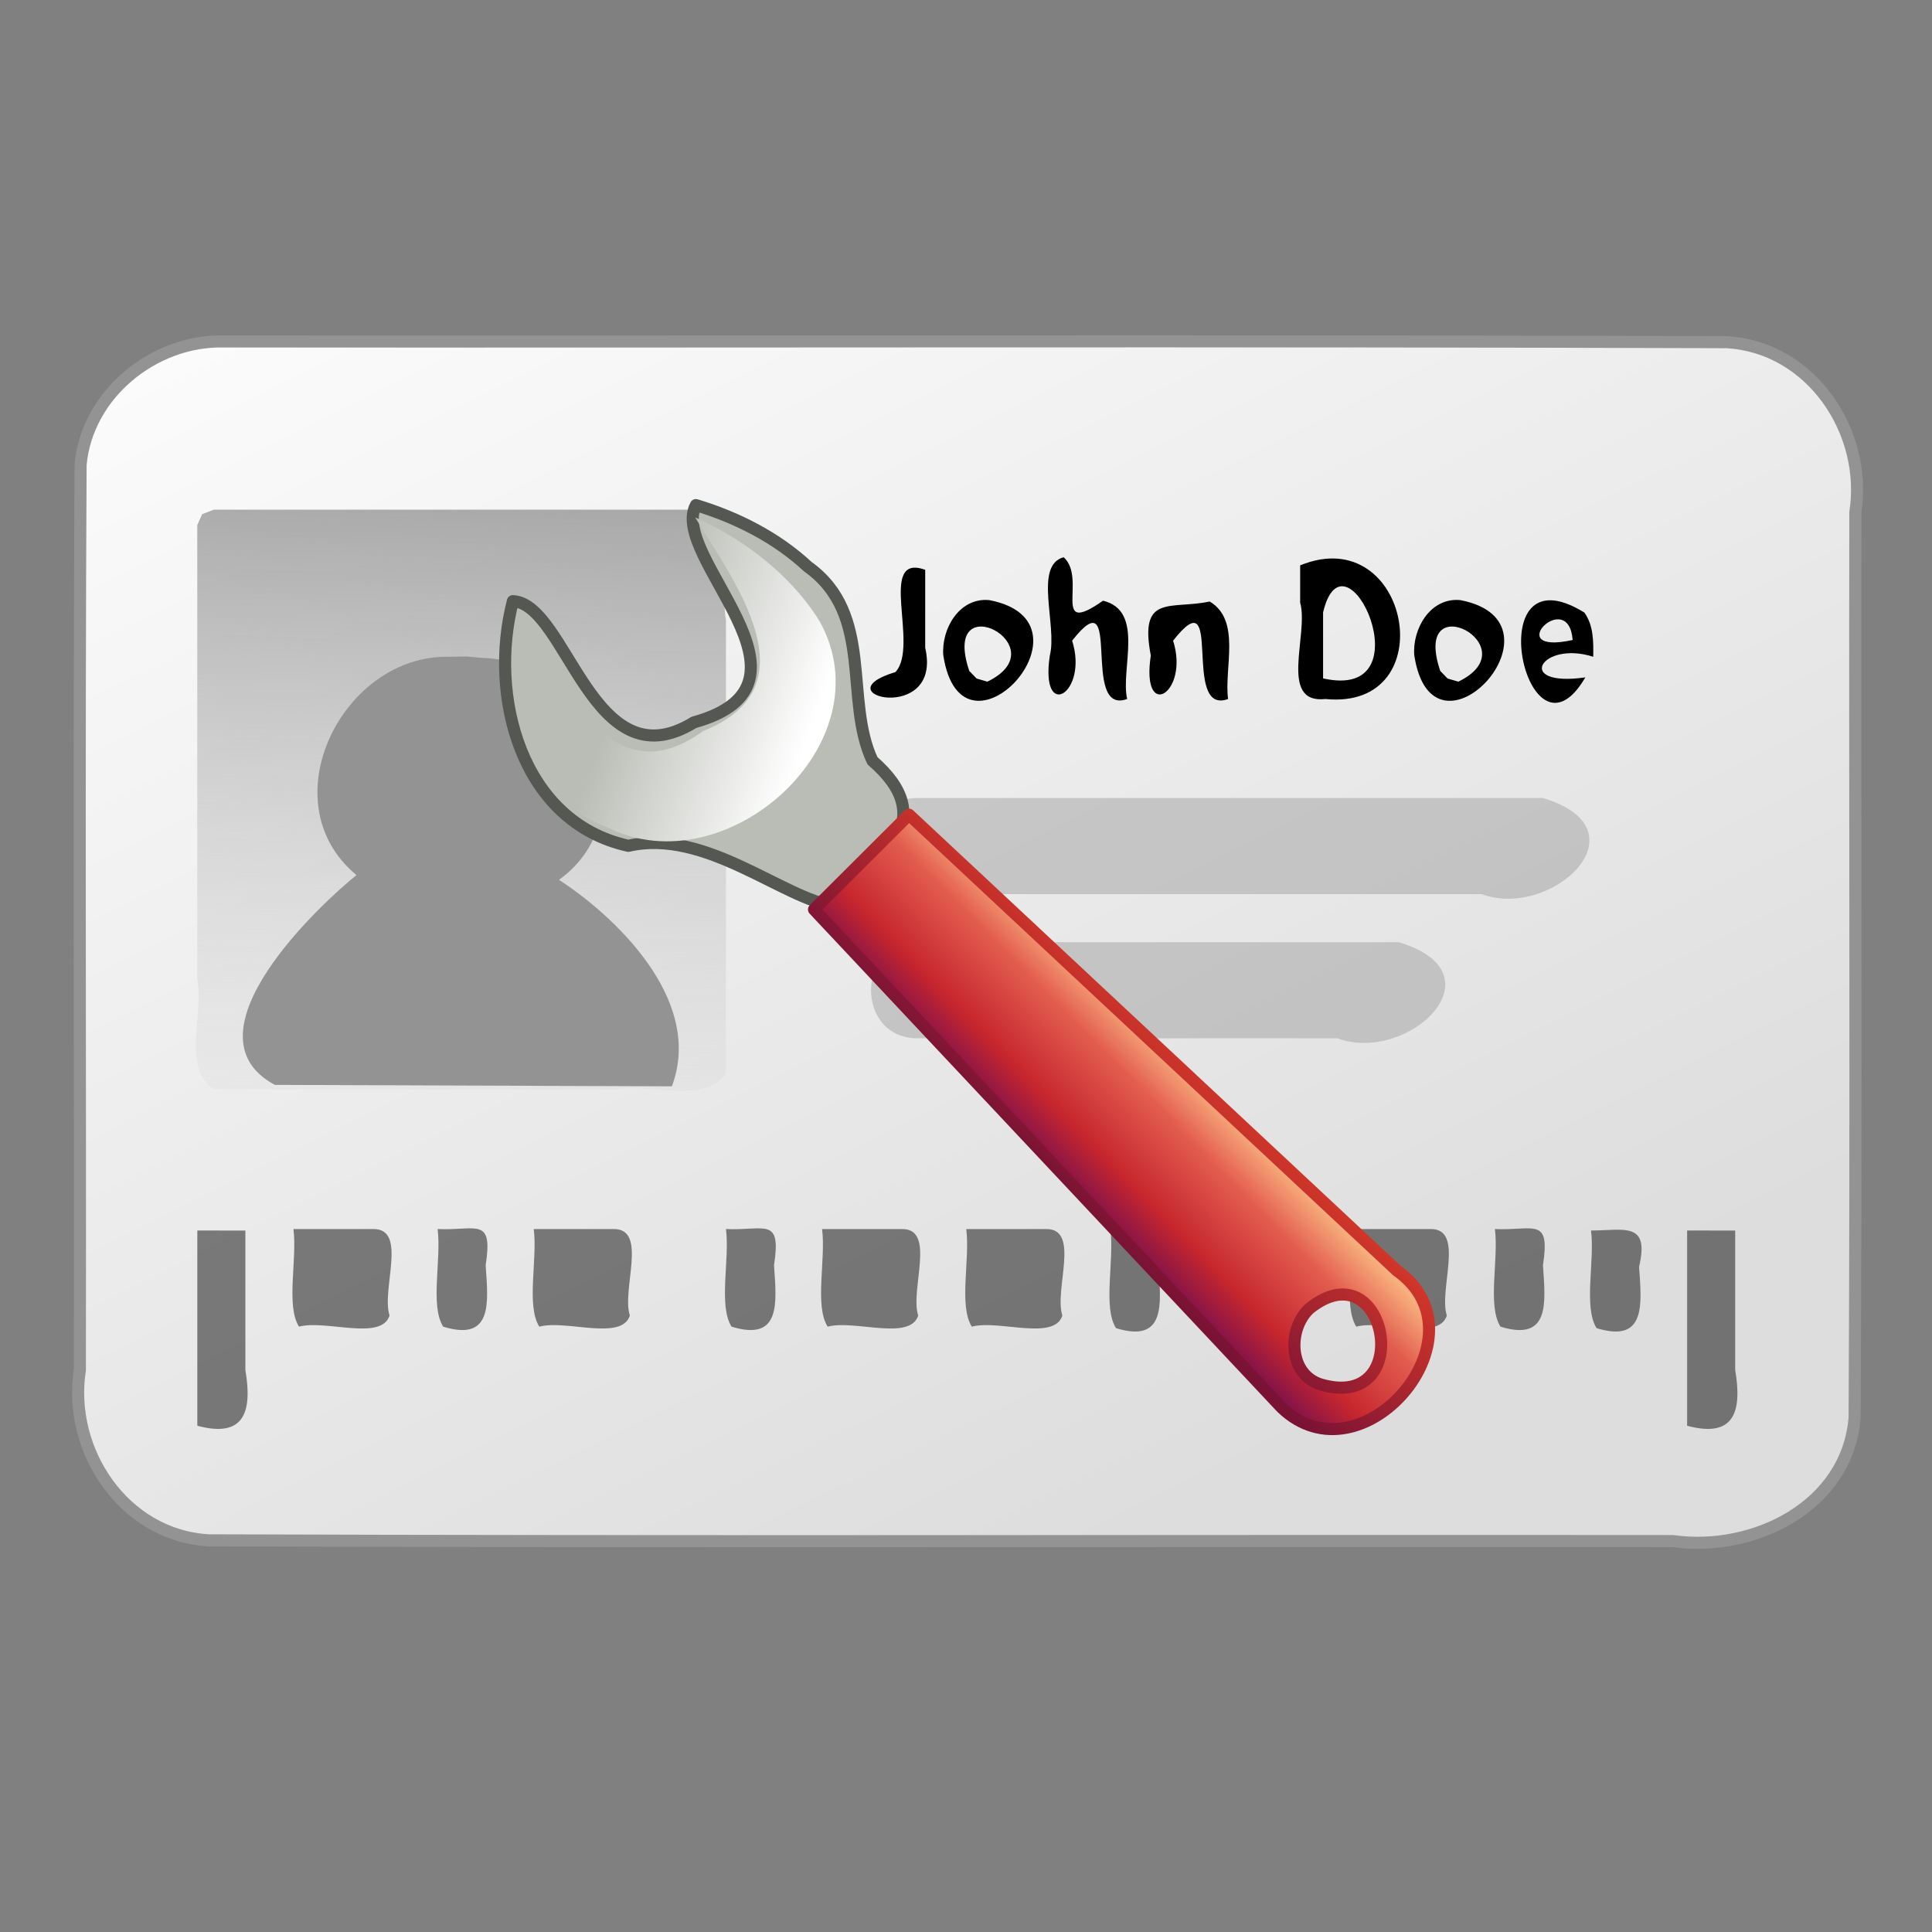 <?xml version="1.0" encoding="UTF-8" standalone="no"?><!DOCTYPE svg PUBLIC "-//W3C//DTD SVG 1.1//EN" "http://www.w3.org/Graphics/SVG/1.1/DTD/svg11.dtd"><svg xmlns="http://www.w3.org/2000/svg" height="64" version="1.1" viewBox="0 0 48 48" width="64"><rect x="0" y="0" width="48" height="48" fill="#808080" stroke="none"/><defs><linearGradient gradientTransform="matrix(.682 0 0 .68 -202.21 -33.645)" gradientUnits="userSpaceOnUse" id="h" x1="324.5" x2="330.06" y1="70.282" y2="99.274"><stop offset="0" stop-color="#555753"/><stop offset="1" stop-color="#555753"/></linearGradient><linearGradient gradientTransform="matrix(.652 0 0 .646 -193.17 -31.629)" gradientUnits="userSpaceOnUse" id="i" x1="302.29" x2="308.65" y1="58.443" y2="60.768"><stop offset="0" stop-color="#babdb6"/><stop offset="1" stop-color="#fff"/></linearGradient><linearGradient gradientTransform="matrix(.411 -.41 .36 .359 -36.314 40.996)" gradientUnits="userSpaceOnUse" id="j" x1="97.442" x2="90.221" y1="35.152" y2="35.079"><stop offset="0" stop-color="#f8b17e"/><stop offset="0.262" stop-color="#e35d4f"/><stop offset="0.663" stop-color="#c6262e"/><stop offset="1" stop-color="#690b54"/></linearGradient><linearGradient gradientTransform="matrix(.5 0 0 .499 -.255 .283)" gradientUnits="userSpaceOnUse" id="k" x1="29.278" x2="36.001" y1="34.023" y2="27.273"><stop offset="0" stop-color="#791235"/><stop offset="1" stop-color="#dd3b27"/></linearGradient><linearGradient gradientTransform="matrix(1.103 0 0 1.031 .942 -11.854)" gradientUnits="userSpaceOnUse" id="a" x1="9.118" x2="8.489" y1="18.345" y2="34.609"><stop offset="0" stop-color="#9e9e9e"/><stop offset="1" stop-color="#ddd" stop-opacity="0"/></linearGradient><linearGradient gradientTransform="matrix(.932 0 0 .832 .339 -2.496)" gradientUnits="userSpaceOnUse" id="g" x1="11.511" x2="31.5" y1="0.76" y2="36.625"><stop offset="0" stop-color="#fff"/><stop offset="1" stop-color="#ddd"/></linearGradient></defs><g transform="matrix(1.194,0,0,1.194,-2.873,2.523)"><path d="m7.056 4.992c10.425 0.01 20.85-0.02 31.274 0.015 1.765 0.097 2.943 1.867 2.682 3.542-0.01 6.279 0.02 12.558-0.015 18.837-0.151 1.85-2.105 2.806-3.786 2.567-10.154-0.01-20.308 0.02-30.461-0.015-1.765-0.098-2.943-1.867-2.682-3.542 0.01-6.279-0.02-12.558 0.015-18.837 0.131-1.469 1.524-2.599 2.973-2.567z" fill="url(#g)" fill-rule="evenodd" stroke="#939393" stroke-width="0.251"/><g><g><path d="m21.658 11.367c0.372 1.613-2.202 0.981-0.619 0.504 0.503-0.542-0.389-2.487 0.619-2.128v1.624zm1.333-0.993c2.372 0.452-0.572 3.653-0.957 1.147-0.042-0.549 0.333-1.206 0.957-1.147zm-0.039 1.697c1.512-0.736-0.991-2.044-0.377-0.223l0.153 0.158zm2.907 0.361c-0.987 0.36-0.061-2.592-1.144-1.214 0.347 1.093-0.674 1.707-0.464 0.309 0.159-0.62-0.34-1.877 0.288-2.045 0.496 0.442-0.282 1.676 0.819 0.904 0.875 0.213 0.359 1.425 0.502 2.045zm2.101 0c-0.987 0.36-0.061-2.592-1.144-1.214 0.347 1.093-0.674 1.707-0.464 0.309-0.247-1.295 0.414-0.95 1.225-1.124 0.661 0.392 0.297 1.382 0.383 2.029zm1.5-2.781c2.286-0.936 3.003 3.027 0.526 2.781-0.988 0.108-0.341-1.35-0.526-2.005 2e-5 -0.259-4e-5 -0.518 3e-5 -0.776zm0.477 2.352c2.183 0.492 0.457-3.283-3e-5 -1.374 2e-5 0.458-4e-5 0.916 3e-5 1.374zm2.854-1.629c2.372 0.453-0.573 3.653-0.957 1.147-0.042-0.549 0.333-1.206 0.957-1.147zm-0.039 1.697c1.512-0.736-0.991-2.044-0.377-0.223l0.153 0.158zm2.806-0.518c-1.083-0.348-1.66 0.642-0.164 0.429-1.217 2.083-2.263-2.737-0.02-1.349 0.191 0.267 0.19 0.608 0.184 0.92zm-0.428-0.349c-0.086-1.116-1.514 0.332 0 0z"/><path d="m21.512 14.492h13c2.185 0.656 0.184 2.54-1.277 2h-11.723c-1.308 0.016-1.308-2.013 0-2z" fill="#8d8d8d" fill-rule="evenodd" opacity="0.398"/><path d="m21.512 17.492h10c2.185 0.656 0.184 2.54-1.277 2h-8.723c-1.308 0.016-1.308-2.013 0-2z" fill="#8d8d8d" fill-rule="evenodd" opacity="0.398"/></g><path d="m8.512 23.461c0.082 0.634-0.161 1.592 0.116 2.031 0.555-0.15 1.715 0.304 1.884-0.232-0.176-0.54 0.387-1.819-0.348-1.799-0.55 1.3e-4 -1.101-2.7e-4 -1.652 2e-4zm3 0c0.082 0.634-0.161 1.593 0.116 2.031 1.04 0.319 0.936-0.505 0.884-1.277 0.156-1.02-0.186-0.717-1-0.754zm2 0c0.082 0.634-0.161 1.593 0.116 2.031 0.555-0.15 1.715 0.304 1.884-0.232-0.176-0.54 0.387-1.819-0.348-1.799h-1.652zm4 0c0.082 0.634-0.161 1.593 0.116 2.031 1.04 0.319 0.936-0.505 0.884-1.277 0.156-1.02-0.186-0.717-1-0.754zm2 0c0.082 0.634-0.161 1.593 0.116 2.031 0.555-0.15 1.715 0.304 1.884-0.232-0.176-0.54 0.387-1.819-0.348-1.799h-1.652zm3 0c0.082 0.634-0.161 1.593 0.116 2.031 0.555-0.15 1.715 0.304 1.884-0.232-0.176-0.54 0.387-1.819-0.348-1.799h-1.652zm6 0c0.082 0.634-0.161 1.593 0.116 2.031 1.04 0.319 0.936-0.505 0.884-1.277 0.156-1.02-0.186-0.717-1-0.754zm2 0c0.082 0.634-0.161 1.593 0.116 2.031 0.555-0.15 1.715 0.304 1.884-0.232-0.176-0.54 0.387-1.819-0.348-1.799h-1.652zm3 0c0.082 0.634-0.161 1.593 0.116 2.031 1.04 0.319 0.936-0.505 0.884-1.277 0.156-1.02-0.186-0.717-1-0.754zm-27 0.031v4.062c0.984 0.264 1.146-0.295 1-1.161v-2.901c-0.333-3.4e-4 -0.668 6.8e-4 -1-5e-4zm19 0c0.082 0.634-0.161 1.593 0.116 2.031 1.04 0.319 0.936-0.505 0.884-1.277 0.22-0.94-0.293-0.759-1-0.754zm10 0c0.082 0.634-0.161 1.593 0.116 2.031 1.04 0.319 0.936-0.505 0.884-1.277 0.22-0.94-0.293-0.759-1-0.754zm2 0v4.062c0.984 0.264 1.146-0.295 1-1.161v-2.901c-0.333-3.4e-4 -0.668 6.8e-4 -1-5e-4z" fill-rule="evenodd" opacity="0.485"/><g fill-rule="evenodd"><path d="m6.856 8.492h10.311c0.675 0.447 0.204 1.552 0.345 2.296v9.445c-0.492 0.632-1.565 0.19-2.319 0.322h-8.337c-0.675-0.447-0.204-1.552-0.345-2.296v-9.445l0.101-0.228z" fill="url(#a)"/><path d="m11.762 11.554c-2.215-0.065-3.779 3.017-1.938 4.542-0.69 0.548-3.675 3.3-1.7 4.365 2.754 0.01 5.508 0.02 8.263 0.03 0.683-1.827-1.245-3.581-2.35-4.297 1.901-1.361 0.634-4.563-1.592-4.618l-0.341-0.029-0.342 6e-3z" fill="#939393"/></g></g></g><g transform="matrix(1.092,0,0,1.092,10.93,10.911)"><path d="m5.824 1.5c-0.629 1.176 3.138 4.063-0.045 4.943-2.312 1.424-2.887-2.696-4.119-2.758-0.56 2.145 0.177 5.028 2.627 5.567 1.758-0.406 3.537 1.221 4.703 1.374 1.127-1.097 2.364-1.994 0.851-3.309-0.654-1.389 0.049-3.331-1.47-4.415-0.716-0.666-1.615-1.12-2.547-1.402z" fill="#babdb6" fill-rule="evenodd" stroke="url(#h)" stroke-dashoffset="0.361" stroke-linecap="round" stroke-linejoin="round" stroke-width="0.275"/><path d="m5.808 1.781c0.897 1.482 2.709 3.852 0.183 4.857-2.187 1.59-3.226-1.251-4.1-2.745-0.201 1.81-0.081 4.193 1.929 4.944 2.691 1.346 6.352-1.917 4.823-4.686-0.643-1.048-1.721-1.873-2.834-2.37z" fill="url(#i)" fill-rule="evenodd"/><path d="m8.511 10.7c3.546 3.777 7.091 7.554 10.637 11.331 1.816 1.75 4.723-1.627 2.627-3.113-3.701-3.458-7.402-6.916-11.103-10.374-0.72 0.718-1.442 1.438-2.161 2.156zm11.266 9.084c1.766-1.425 2.454 2.349 0.272 1.726-0.743-0.223-0.77-1.254-0.272-1.726z" fill="url(#j)" stroke="url(#k)" stroke-dashoffset="0.7" stroke-linecap="round" stroke-linejoin="round" stroke-width="0.275"/></g></svg>